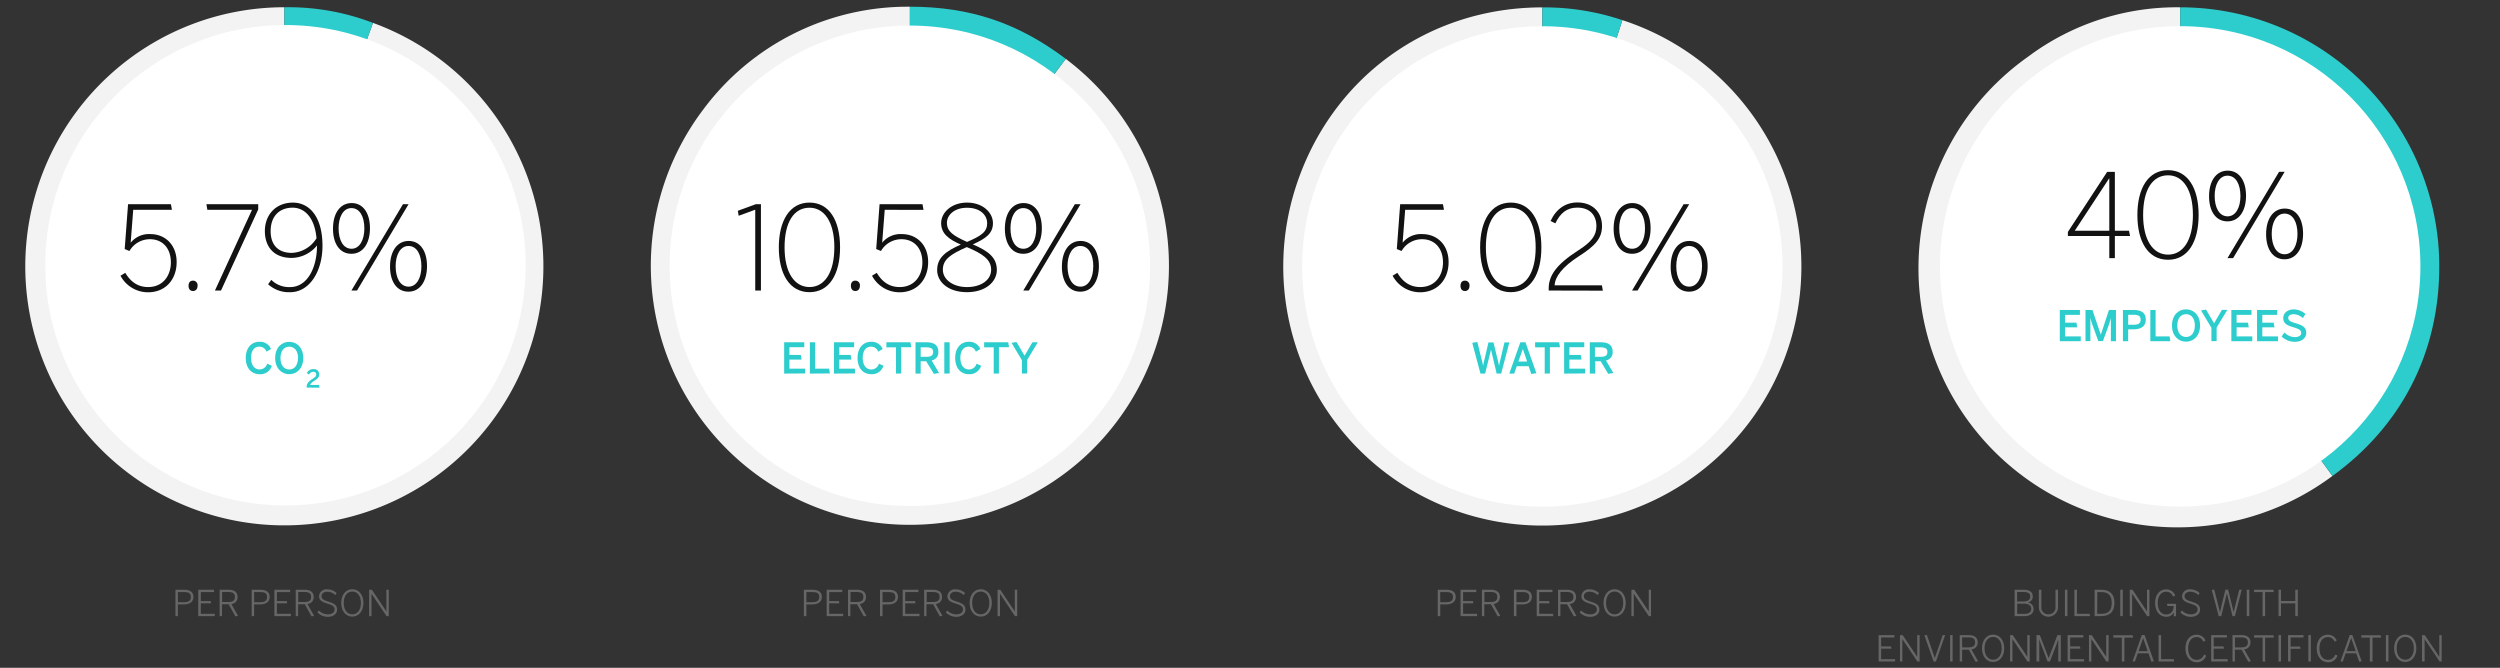 <svg id="Capa_1" data-name="Capa 1" xmlns="http://www.w3.org/2000/svg" viewBox="0 0 745 199"><rect x="0" y="0" width="745" height="199" fill="#333333" stroke="none"/><defs><style>.cls-1{fill:#f3f3f3;}.cls-2{fill:#2ecdcd;}.cls-3{fill:#fff;}.cls-4{fill:#666;}.cls-5{fill:#121212;}</style></defs><title>sociedad-medioambiente-eng</title><path class="cls-1" d="M649.7,79.38l45.37,62.45a77.2,77.2,0,1,1-90.75-124.9A74,74,0,0,1,649.7,2.18Z"/><path class="cls-2" d="M649.7,79.38V2.18a77.2,77.2,0,0,1,77.2,77.2c0,25.58-11.13,47.42-31.82,62.45Z"/><path class="cls-1" d="M459.62,79.39,483.47,6A77.2,77.2,0,1,1,386.2,55.54C396.72,23.14,425.55,2.2,459.62,2.2Z"/><path class="cls-2" d="M459.62,79.39V2.2A73.39,73.39,0,0,1,483.47,6Z"/><path class="cls-1" d="M84.75,79.36l26.4-72.54a77.2,77.2,0,1,1-26.4-4.66Z"/><path class="cls-2" d="M84.75,79.36V2.16a70.69,70.69,0,0,1,26.4,4.66Z"/><circle class="cls-3" cx="85.07" cy="79.04" r="71.58"/><path class="cls-1" d="M271.14,79.2,317.6,17.54A77.2,77.2,0,1,1,209.49,32.74,75.94,75.94,0,0,1,271.14,2Z"/><path class="cls-2" d="M271.14,79.2V2C289,2,303.3,6.77,317.6,17.54Z"/><circle class="cls-3" cx="271.14" cy="79.2" r="71.58"/><circle class="cls-3" cx="459.62" cy="79.4" r="71.58"/><circle class="cls-3" cx="649.7" cy="79.38" r="71.58"/><path class="cls-2" d="M73.24,106.66c0-3.05,1.75-4.8,4-4.8A3.5,3.5,0,0,1,80.76,104l-1.33.79a2.23,2.23,0,0,0-2.16-1.49c-1.58,0-2.46,1.31-2.46,3.34s.93,3.45,2.55,3.45a2.33,2.33,0,0,0,2.27-1.73L81,109a3.55,3.55,0,0,1-3.63,2.52C75,111.51,73.24,109.8,73.24,106.66Z"/><path class="cls-2" d="M82,106.69c0-3.13,1.95-4.82,4.19-4.82s4.18,1.7,4.18,4.82-1.95,4.82-4.18,4.82S82,109.81,82,106.69Zm6.82,0c0-2.11-1.05-3.38-2.62-3.38s-2.62,1.27-2.62,3.38,1.05,3.42,2.62,3.42S88.8,108.79,88.8,106.69Z"/><path class="cls-2" d="M91.37,115.51v-.12c0-.79.27-1.54,1.7-2.45.83-.53,1.16-.8,1.16-1.36s-.31-.78-.88-.78a1.46,1.46,0,0,0-1.27.86l-.63-.53A2.12,2.12,0,0,1,93.39,110a1.53,1.53,0,0,1,1.74,1.54c0,.66-.24,1.16-1.28,1.82-.85.54-1.38,1-1.4,1.35h2.65l.12.81Z"/><path class="cls-4" d="M52.29,183.6v-7.86H54.9c1.7,0,2.75.69,2.75,2.15s-1.17,2.23-2.82,2.23H53v3.48Zm.75-4.15h1.84c1.29,0,2-.41,2-1.54s-.71-1.48-2-1.48H53Z"/><path class="cls-4" d="M59.08,183.6v-7.86h4.69v.7H59.84v2.67h2.94l.12.68H59.84v3.12H64v.69Z"/><path class="cls-4" d="M65.45,183.6v-7.86h2.63c1.74,0,2.72.74,2.72,2.15a2,2,0,0,1-1.87,2.1l2,3.55-.78.13-2-3.59h-2v3.53Zm.74-4.2H68c1.29,0,2-.38,2-1.51s-.72-1.47-2-1.47H66.19Z"/><path class="cls-4" d="M75,183.6v-7.86h2.61c1.7,0,2.75.69,2.75,2.15s-1.17,2.23-2.83,2.23H75.73v3.48Zm.75-4.15h1.84c1.29,0,2-.41,2-1.54s-.71-1.48-2-1.48H75.73Z"/><path class="cls-4" d="M81.77,183.6v-7.86h4.69v.7H82.52v2.67h2.94l.12.68H82.52v3.12h4.16v.69Z"/><path class="cls-4" d="M88.13,183.6v-7.86h2.63c1.74,0,2.72.74,2.72,2.15a2,2,0,0,1-1.87,2.1l2,3.55-.77.13-2-3.59h-2v3.53Zm.74-4.2h1.84c1.3,0,2-.38,2-1.51s-.72-1.47-2-1.47H88.87Z"/><path class="cls-4" d="M94.58,182.49l.43-.56a3.78,3.78,0,0,0,2.69,1.14c1.21,0,2-.54,2-1.41s-.4-1.24-2.07-1.76-2.55-1-2.55-2.28a2.2,2.2,0,0,1,2.44-2,4,4,0,0,1,2.79,1.12l-.38.59a3.49,3.49,0,0,0-2.41-1c-1.06,0-1.7.58-1.7,1.29,0,.88.53,1.19,2.18,1.71s2.44,1.06,2.44,2.35-1.15,2.13-2.72,2.13A4.28,4.28,0,0,1,94.58,182.49Z"/><path class="cls-4" d="M101.68,179.67c0-2.46,1.41-4.08,3.31-4.08s3.31,1.61,3.31,4.08-1.42,4.08-3.31,4.08S101.68,182.13,101.68,179.67Zm5.87,0c0-2.12-1.07-3.39-2.56-3.39s-2.56,1.26-2.56,3.39,1.07,3.4,2.56,3.4S107.55,181.79,107.55,179.67Z"/><path class="cls-4" d="M110,183.6v-7.86h.81l4.33,6.48h0v-6.48h.71v7.86h-.67l-4.47-6.68h0v6.68Z"/><path class="cls-4" d="M239.55,183.6v-7.86h2.61c1.7,0,2.75.69,2.75,2.15s-1.17,2.23-2.83,2.23h-1.78v3.48Zm.75-4.15h1.84c1.29,0,2-.41,2-1.54s-.71-1.48-2-1.48h-1.83Z"/><path class="cls-4" d="M246.35,183.6v-7.86H251v.7H247.1v2.67H250l.12.68H247.1v3.12h4.16v.69Z"/><path class="cls-4" d="M252.71,183.6v-7.86h2.63c1.74,0,2.72.74,2.72,2.15a2,2,0,0,1-1.87,2.1l2,3.55-.78.13-2-3.59h-2v3.53Zm.74-4.2h1.84c1.29,0,2-.38,2-1.51s-.72-1.47-2-1.47h-1.83Z"/><path class="cls-4" d="M262.24,183.6v-7.86h2.61c1.7,0,2.75.69,2.75,2.15s-1.17,2.23-2.83,2.23H263v3.48Zm.75-4.15h1.84c1.29,0,2-.41,2-1.54s-.71-1.48-2-1.48H263Z"/><path class="cls-4" d="M269,183.6v-7.86h4.69v.7h-3.94v2.67h2.94l.12.68h-3.06v3.12H274v.69Z"/><path class="cls-4" d="M275.4,183.6v-7.86H278c1.74,0,2.72.74,2.72,2.15a2,2,0,0,1-1.87,2.1l2,3.55-.77.13-2-3.59h-2v3.53Zm.74-4.2H278c1.3,0,2-.38,2-1.51s-.72-1.47-2-1.47h-1.83Z"/><path class="cls-4" d="M281.84,182.49l.43-.56a3.78,3.78,0,0,0,2.69,1.14c1.21,0,2-.54,2-1.41s-.4-1.24-2.07-1.76-2.55-1-2.55-2.28a2.2,2.2,0,0,1,2.44-2,4,4,0,0,1,2.79,1.12l-.38.59a3.49,3.49,0,0,0-2.41-1c-1.06,0-1.7.58-1.7,1.29,0,.88.53,1.19,2.18,1.71s2.44,1.06,2.44,2.35-1.15,2.13-2.72,2.13A4.28,4.28,0,0,1,281.84,182.49Z"/><path class="cls-4" d="M288.95,179.67c0-2.46,1.41-4.08,3.31-4.08s3.31,1.61,3.31,4.08-1.42,4.08-3.31,4.08S288.95,182.13,288.95,179.67Zm5.87,0c0-2.12-1.07-3.39-2.56-3.39s-2.56,1.26-2.56,3.39,1.07,3.4,2.56,3.4S294.82,181.79,294.82,179.67Z"/><path class="cls-4" d="M297.27,183.6v-7.86h.81l4.33,6.48h0v-6.48h.71v7.86h-.67L298,176.92h0v6.68Z"/><path class="cls-4" d="M428.45,183.6v-7.86h2.61c1.7,0,2.75.69,2.75,2.15s-1.17,2.23-2.83,2.23h-1.78v3.48Zm.75-4.15H431c1.29,0,2-.41,2-1.54s-.71-1.48-2-1.48h-1.83Z"/><path class="cls-4" d="M435.25,183.6v-7.86h4.69v.7H436v2.67h2.94l.12.68H436v3.12h4.16v.69Z"/><path class="cls-4" d="M441.61,183.6v-7.86h2.63c1.74,0,2.72.74,2.72,2.15a2,2,0,0,1-1.87,2.1l2,3.55-.77.13-2-3.59h-2v3.53Zm.74-4.2h1.84c1.3,0,2-.38,2-1.51s-.72-1.47-2-1.47h-1.83Z"/><path class="cls-4" d="M451.14,183.6v-7.86h2.61c1.7,0,2.75.69,2.75,2.15s-1.17,2.23-2.83,2.23h-1.78v3.48Zm.75-4.15h1.84c1.29,0,2-.41,2-1.54s-.71-1.48-2-1.48h-1.83Z"/><path class="cls-4" d="M457.94,183.6v-7.86h4.69v.7h-3.94v2.67h2.94l.12.68h-3.06v3.12h4.16v.69Z"/><path class="cls-4" d="M464.3,183.6v-7.86h2.63c1.74,0,2.72.74,2.72,2.15a2,2,0,0,1-1.87,2.1l2,3.55-.78.13-2-3.59h-2v3.53Zm.74-4.2h1.84c1.29,0,2-.38,2-1.51s-.72-1.47-2-1.47H465Z"/><path class="cls-4" d="M470.74,182.49l.44-.56a3.77,3.77,0,0,0,2.69,1.14c1.21,0,2-.54,2-1.41s-.4-1.24-2.07-1.76-2.55-1-2.55-2.28a2.2,2.2,0,0,1,2.44-2,4,4,0,0,1,2.79,1.12l-.38.59a3.49,3.49,0,0,0-2.41-1c-1.06,0-1.7.58-1.7,1.29,0,.88.53,1.19,2.18,1.71s2.44,1.06,2.44,2.35-1.15,2.13-2.72,2.13A4.28,4.28,0,0,1,470.74,182.49Z"/><path class="cls-4" d="M477.85,179.67c0-2.46,1.41-4.08,3.31-4.08s3.31,1.61,3.31,4.08-1.42,4.08-3.31,4.08S477.85,182.13,477.85,179.67Zm5.87,0c0-2.12-1.07-3.39-2.56-3.39s-2.56,1.26-2.56,3.39,1.07,3.4,2.56,3.4S483.72,181.79,483.72,179.67Z"/><path class="cls-4" d="M486.17,183.6v-7.86H487l4.33,6.48h0v-6.48H492v7.86h-.67l-4.47-6.68h0v6.68Z"/><path class="cls-4" d="M600.36,183.6v-7.86h2.73c1.77,0,2.67.73,2.67,2a1.79,1.79,0,0,1-1.49,1.82v0a1.9,1.9,0,0,1,1.74,1.91c0,1.24-.87,2.13-2.69,2.13Zm.74-4.37H603c1.25,0,2-.46,2-1.42s-.6-1.39-2-1.39H601.1Zm0,3.7h2.21c1.35,0,2-.55,2-1.5s-.84-1.54-2.19-1.54h-2Z"/><path class="cls-4" d="M607.58,180.94v-5.2h.75v5.1a2,2,0,0,0,2.11,2.22,2,2,0,0,0,2.1-2.2v-5.12h.75v5.18a2.86,2.86,0,0,1-5.72,0Z"/><path class="cls-4" d="M615.35,183.6v-7.86h.75v7.86Z"/><path class="cls-4" d="M618.18,183.6v-7.86h.75v7.17h3.78l.12.69Z"/><path class="cls-4" d="M624.2,183.6v-7.86h2c2.55,0,3.91,1.33,3.91,3.92s-1.39,3.94-3.91,3.94Zm.75-.69h1.35c2,0,3-1,3-3.24s-1.09-3.23-3.06-3.23H625Z"/><path class="cls-4" d="M631.84,183.6v-7.86h.75v7.86Z"/><path class="cls-4" d="M634.67,183.6v-7.86h.81l4.33,6.48h0v-6.48h.71v7.86h-.67l-4.47-6.68h0v6.68Z"/><path class="cls-4" d="M642.23,179.64c0-2.46,1.38-4,3.28-4a2.76,2.76,0,0,1,2.7,1.84l-.67.32a2,2,0,0,0-2-1.47c-1.37,0-2.53,1.14-2.53,3.32s1,3.46,2.54,3.46c1.32,0,2.19-.95,2.18-2.52h-1.85l-.12-.65h2.7v3.7h-.68v-1.14h0a2.39,2.39,0,0,1-2.27,1.29C643.41,183.75,642.23,182,642.23,179.64Z"/><path class="cls-4" d="M649.75,182.49l.44-.56a3.77,3.77,0,0,0,2.69,1.14c1.21,0,2-.54,2-1.41s-.4-1.24-2.07-1.76-2.55-1-2.55-2.28a2.2,2.2,0,0,1,2.44-2,4,4,0,0,1,2.79,1.12l-.38.59a3.49,3.49,0,0,0-2.41-1c-1.06,0-1.7.58-1.7,1.29,0,.88.53,1.19,2.18,1.71s2.44,1.06,2.44,2.35-1.15,2.13-2.72,2.13A4.28,4.28,0,0,1,649.75,182.49Z"/><path class="cls-4" d="M661.18,183.6l-2.08-7.79.73-.13,1.24,4.83c.19.72.36,1.43.48,2h0c.11-.53.28-1.25.46-2l1.17-4.78h.8l1.19,4.82c.17.71.34,1.34.45,1.92h0c.14-.63.29-1.19.46-1.88l1.23-4.86h.72L666,183.6h-.71l-1.67-6.82h0l-1.69,6.82Z"/><path class="cls-4" d="M669.54,183.6v-7.86h.75v7.86Z"/><path class="cls-4" d="M674.25,183.6v-7.16h-2.54v-.7h5.77l.12.7H675v7.16Z"/><path class="cls-4" d="M679,183.6v-7.86h.75v3.37H684v-3.37h.75v7.86H684v-3.8h-4.26v3.8Z"/><path class="cls-4" d="M559.83,197.12v-7.86h4.69v.7h-3.94v2.67h2.94l.12.68h-3.06v3.12h4.16v.69Z"/><path class="cls-4" d="M566.19,197.12v-7.86H567l4.33,6.48h0v-6.48h.71v7.86h-.67l-4.47-6.68h0v6.68Z"/><path class="cls-4" d="M576.21,197.15l-2.74-7.83.73-.13,2.37,6.92h0l2.36-6.86h.73l-2.76,7.89Z"/><path class="cls-4" d="M581.13,197.12v-7.86h.75v7.86Z"/><path class="cls-4" d="M584,197.12v-7.86h2.63c1.74,0,2.72.74,2.72,2.15a2,2,0,0,1-1.87,2.1l2,3.55-.77.13-2-3.59h-2v3.53Zm.74-4.2h1.84c1.3,0,2-.38,2-1.51s-.72-1.47-2-1.47H584.7Z"/><path class="cls-4" d="M590.64,193.19c0-2.46,1.41-4.08,3.31-4.08s3.31,1.61,3.31,4.08-1.42,4.08-3.31,4.08S590.64,195.65,590.64,193.19Zm5.87,0c0-2.12-1.07-3.39-2.56-3.39s-2.56,1.26-2.56,3.39,1.07,3.4,2.56,3.4S596.51,195.31,596.51,193.19Z"/><path class="cls-4" d="M599,197.12v-7.86h.81l4.33,6.48h0v-6.48h.71v7.86h-.67l-4.47-6.68h0v6.68Z"/><path class="cls-4" d="M606.87,197.12v-7.86h1l2.63,6.88h0l2.62-6.88h1v7.86h-.75v-6.59h0c-.11.36-.3.88-.49,1.38l-2,5.21h-.69l-2-5.21c-.19-.5-.32-.83-.49-1.39h0v6.61Z"/><path class="cls-4" d="M616.15,197.12v-7.86h4.69v.7h-3.94v2.67h2.94l.12.68h-3.06v3.12h4.16v.69Z"/><path class="cls-4" d="M622.51,197.12v-7.86h.81l4.33,6.48h0v-6.48h.71v7.86h-.67l-4.47-6.68h0v6.68Z"/><path class="cls-4" d="M632.31,197.12V190h-2.54v-.7h5.77l.12.7h-2.59v7.16Z"/><path class="cls-4" d="M635.49,197.12l2.78-7.89h.81l2.77,7.83-.74.13-.86-2.49h-3.19l-.84,2.42Zm1.8-3.09H640l-1.35-3.91h0Z"/><path class="cls-4" d="M643.25,197.12v-7.86H644v7.17h3.78l.12.69Z"/><path class="cls-4" d="M651.27,193.16c0-2.37,1.31-4,3.25-4a2.73,2.73,0,0,1,2.7,1.73l-.65.34a2,2,0,0,0-2-1.38c-1.53,0-2.5,1.34-2.5,3.33,0,2.17,1,3.45,2.53,3.45a2.22,2.22,0,0,0,2.19-1.57l.65.3a2.87,2.87,0,0,1-2.85,2C652.57,197.27,651.27,195.64,651.27,193.16Z"/><path class="cls-4" d="M658.93,197.12v-7.86h4.69v.7h-3.94v2.67h2.94l.12.68h-3.06v3.12h4.16v.69Z"/><path class="cls-4" d="M665.29,197.12v-7.86h2.63c1.74,0,2.72.74,2.72,2.15a2,2,0,0,1-1.87,2.1l2,3.55-.78.13-2-3.59h-2v3.53Zm.74-4.2h1.84c1.29,0,2-.38,2-1.51s-.72-1.47-2-1.47H666Z"/><path class="cls-4" d="M674.26,197.12V190h-2.54v-.7h5.77l.12.7H675v7.16Z"/><path class="cls-4" d="M679,197.12v-7.86h.75v7.86Z"/><path class="cls-4" d="M681.84,197.12v-7.86h4.6v.7H682.6v2.71h2.84l.11.68H682.6v3.77Z"/><path class="cls-4" d="M687.89,197.12v-7.86h.75v7.86Z"/><path class="cls-4" d="M690.39,193.16c0-2.37,1.31-4,3.25-4a2.73,2.73,0,0,1,2.7,1.73l-.65.34a2,2,0,0,0-2-1.38c-1.53,0-2.5,1.34-2.5,3.33,0,2.17,1,3.45,2.53,3.45a2.23,2.23,0,0,0,2.19-1.57l.65.3a2.87,2.87,0,0,1-2.85,2C691.69,197.27,690.39,195.64,690.39,193.16Z"/><path class="cls-4" d="M697.45,197.12l2.78-7.89H701l2.77,7.83-.74.13-.86-2.49H699l-.84,2.42Zm1.81-3.09H702l-1.35-3.91h0Z"/><path class="cls-4" d="M706.21,197.12V190h-2.54v-.7h5.77l.12.7H707v7.16Z"/><path class="cls-4" d="M711,197.12v-7.86h.75v7.86Z"/><path class="cls-4" d="M713.45,193.19c0-2.46,1.41-4.08,3.31-4.08s3.31,1.61,3.31,4.08-1.42,4.08-3.31,4.08S713.45,195.65,713.45,193.19Zm5.87,0c0-2.12-1.07-3.39-2.56-3.39s-2.56,1.26-2.56,3.39,1.07,3.4,2.56,3.4S719.32,195.31,719.32,193.19Z"/><path class="cls-4" d="M721.77,197.12v-7.86h.81l4.33,6.48h0v-6.48h.71v7.86H727l-4.47-6.68h0v6.68Z"/><path class="cls-5" d="M35.91,82.17l1.42-.87c1.5,2.5,3.58,4.24,6.81,4.24,4.66,0,6.78-3.68,6.78-7.33,0-4.45-2.68-6.92-6.19-6.92a7,7,0,0,0-6.15,3.51l-1.42-.59,1-13.35H50.93l.31,1.67H39.7l-.76,9.8a7,7,0,0,1,5.84-2.57c4.45,0,7.86,3.2,7.86,8.34s-3.27,9-8.52,9A9.28,9.28,0,0,1,35.91,82.17Z"/><path class="cls-5" d="M56.19,85.16c0-1,.52-1.53,1.32-1.53a1.35,1.35,0,0,1,1.36,1.53c0,1-.56,1.56-1.36,1.56S56.19,86.17,56.19,85.16Z"/><path class="cls-5" d="M64.05,86.58,75.1,62.53H61.79l-.28-1.67H76.95v1.56L65.86,86.58Z"/><path class="cls-5" d="M79.9,84.71l.94-1.32a7.5,7.5,0,0,0,5.63,2.16c5,0,8-5.56,8-12.41a9.86,9.86,0,0,1-7.54,3.72c-5.6,0-8-3.62-8-8,0-4.76,3.16-8.48,8.38-8.48,4.73,0,8.79,4,8.79,12.9,0,7.47-3.79,13.8-9.66,13.8A9.21,9.21,0,0,1,79.9,84.71ZM94.32,71c-.59-6.33-3.65-9.11-7.13-9.11-3.86,0-6.54,2.47-6.54,7,0,3.75,1.91,6.47,6.33,6.47A9.08,9.08,0,0,0,94.32,71Z"/><path class="cls-5" d="M99.23,68.16c0-4.69,2.19-7.65,5.56-7.65s5.46,2.92,5.46,7.51c0,4.38-2,7.61-5.53,7.61S99.23,72.54,99.23,68.16Zm9.35-.07c0-3.58-1.39-6.08-3.86-6.08s-3.82,2.71-3.82,6c0,3.58,1.39,6.12,3.86,6.12S108.58,71.39,108.58,68.09Zm-3.86,18.49,15.36-25.72h1.67L106.39,86.58Zm11.51-7.13c0-4.69,2.19-7.65,5.56-7.65s5.46,2.92,5.46,7.51c0,4.38-2,7.61-5.53,7.61S116.23,83.84,116.23,79.46Zm9.35-.07c0-3.58-1.39-6.08-3.86-6.08s-3.82,2.71-3.82,6c0,3.58,1.39,6.12,3.86,6.12S125.58,82.69,125.58,79.39Z"/><path class="cls-2" d="M233.68,111.33V102h6v1.46h-4.43v2.31h3.39l.23,1.39h-3.62v2.71h4.68v1.42Z"/><path class="cls-2" d="M241.34,111.33V102h1.57v7.87h4.16l.24,1.42Z"/><path class="cls-2" d="M248.53,111.33V102h6v1.46H250.1v2.31h3.39l.23,1.39H250.1v2.71h4.68v1.42Z"/><path class="cls-2" d="M255.55,106.66c0-3.05,1.75-4.8,4-4.8a3.5,3.5,0,0,1,3.49,2.15l-1.33.79a2.23,2.23,0,0,0-2.16-1.49c-1.58,0-2.46,1.31-2.46,3.34s.93,3.45,2.55,3.45a2.33,2.33,0,0,0,2.27-1.73l1.36.62a3.55,3.55,0,0,1-3.63,2.52C257.27,111.51,255.55,109.8,255.55,106.66Z"/><path class="cls-2" d="M267,111.33V103.5h-2.86V102h7.18l.23,1.46h-3v7.84Z"/><path class="cls-2" d="M272.82,111.33V102h3.33c2.2,0,3.48.88,3.48,2.85a2.42,2.42,0,0,1-2,2.57l2.21,3.74-1.53.25L276,107.66h-1.64v3.67Zm1.54-5h1.71c1.33,0,2-.38,2-1.43s-.69-1.39-2-1.39h-1.71Z"/><path class="cls-2" d="M281.4,111.33V102H283v9.29Z"/><path class="cls-2" d="M284.65,106.66c0-3.05,1.75-4.8,4-4.8a3.5,3.5,0,0,1,3.49,2.15l-1.33.79a2.23,2.23,0,0,0-2.16-1.49c-1.58,0-2.46,1.31-2.46,3.34s.93,3.45,2.55,3.45a2.33,2.33,0,0,0,2.27-1.73l1.36.62a3.55,3.55,0,0,1-3.63,2.52C286.37,111.51,284.65,109.8,284.65,106.66Z"/><path class="cls-2" d="M296.13,111.33V103.5h-2.86V102h7.18l.23,1.46h-3v7.84Z"/><path class="cls-2" d="M304.53,111.33v-4l-3.1-5.16,1.49-.25,2.4,4.08,2.34-4h1.61l-3.18,5.29v4Z"/><path class="cls-5" d="M225.06,86.58V62.49l-4.94,1.81-.24-1.49,5.32-1.95h1.56V86.58Z"/><path class="cls-5" d="M232.09,73.72c0-8,3.27-13.35,9.14-13.35s9.11,5.32,9.11,13.35-3.23,13.35-9.11,13.35S232.09,81.75,232.09,73.72Zm16.55,0c0-7.58-3-11.82-7.4-11.82-4.62,0-7.44,4.24-7.44,11.82s3,11.82,7.44,11.82S248.63,81.3,248.63,73.72Z"/><path class="cls-5" d="M253.57,85.16c0-1,.52-1.53,1.32-1.53a1.35,1.35,0,0,1,1.36,1.53c0,1-.56,1.56-1.36,1.56S253.57,86.17,253.57,85.16Z"/><path class="cls-5" d="M259.86,82.17l1.42-.87c1.5,2.5,3.58,4.24,6.81,4.24,4.66,0,6.78-3.68,6.78-7.33,0-4.45-2.68-6.92-6.19-6.92a7,7,0,0,0-6.15,3.51l-1.42-.59,1-13.35h12.79l.31,1.67H263.65l-.76,9.8a7,7,0,0,1,5.84-2.57c4.45,0,7.86,3.2,7.86,8.34s-3.27,9-8.52,9A9.28,9.28,0,0,1,259.86,82.17Z"/><path class="cls-5" d="M279.27,80.47c0-3.68,2.57-5.63,7.06-7.58-3.65-1.6-5.87-3.3-5.87-6.4s3-6.12,7.72-6.12,7.72,3,7.72,6.12-2.16,4.62-6,6.33c4.62,2,7.16,3.89,7.16,7.65,0,3.44-3.27,6.6-8.9,6.6S279.27,84,279.27,80.47Zm16.09-.1c0-3.09-2.64-4.8-7.26-6.74-5,2.19-7.13,3.79-7.13,6.74s3.06,5.18,7.2,5.18S295.36,83.49,295.36,80.36Zm-1.18-13.87c0-2.22-1.88-4.59-6-4.59-3.93,0-6,2.29-6,4.48,0,2.57,1.81,3.82,6,5.7C292.44,70.28,294.18,69.1,294.18,66.49Z"/><path class="cls-5" d="M299.45,68.16c0-4.69,2.19-7.65,5.56-7.65s5.46,2.92,5.46,7.51c0,4.38-2,7.61-5.53,7.61S299.45,72.54,299.45,68.16Zm9.35-.07c0-3.58-1.39-6.08-3.86-6.08s-3.82,2.71-3.82,6c0,3.58,1.39,6.12,3.86,6.12S308.8,71.39,308.8,68.09Zm-3.86,18.49L320.3,60.86H322L306.61,86.58Zm11.51-7.13c0-4.69,2.19-7.65,5.56-7.65s5.46,2.92,5.46,7.51c0,4.38-2,7.61-5.53,7.61S316.44,83.84,316.44,79.46Zm9.35-.07c0-3.58-1.39-6.08-3.86-6.08s-3.82,2.71-3.82,6c0,3.58,1.39,6.12,3.86,6.12S325.79,82.69,325.79,79.39Z"/><path class="cls-2" d="M441.18,111.33l-2.45-9.17,1.52-.25,1.21,4.94c.2.75.38,1.43.5,2.16h0c.11-.7.29-1.41.48-2.15l1.12-4.82h1.5l1.17,4.86c.19.78.35,1.34.48,2.11h0c.14-.79.28-1.29.46-2.07l1.16-4.9h1.46l-2.44,9.29H446l-1.68-7.13h0l-1.75,7.13Z"/><path class="cls-2" d="M449.77,111.33l3.29-9.33h1.53l3.25,9.21-1.52.25-.79-2.34H452l-.78,2.21Zm2.7-3.59h2.61L453.81,104h0Z"/><path class="cls-2" d="M460.32,111.33V103.5h-2.86V102h7.18l.23,1.46h-3v7.84Z"/><path class="cls-2" d="M466.11,111.33V102h6v1.46h-4.43v2.31h3.39l.23,1.39h-3.62v2.71h4.68v1.42Z"/><path class="cls-2" d="M473.76,111.33V102h3.33c2.2,0,3.48.88,3.48,2.85a2.42,2.42,0,0,1-2,2.57l2.21,3.74-1.53.25L477,107.66h-1.64v3.67Zm1.54-5H477c1.33,0,2-.38,2-1.43s-.69-1.39-2-1.39h-1.71Z"/><path class="cls-5" d="M415,82.17l1.42-.87c1.5,2.5,3.58,4.24,6.81,4.24,4.66,0,6.78-3.68,6.78-7.33,0-4.45-2.68-6.92-6.19-6.92a7,7,0,0,0-6.15,3.51l-1.42-.59,1-13.35H430l.31,1.67H418.74l-.76,9.8a7,7,0,0,1,5.84-2.57c4.45,0,7.86,3.2,7.86,8.34s-3.27,9-8.52,9A9.28,9.28,0,0,1,415,82.17Z"/><path class="cls-5" d="M435.23,85.16c0-1,.52-1.53,1.32-1.53a1.35,1.35,0,0,1,1.36,1.53c0,1-.56,1.56-1.36,1.56S435.23,86.17,435.23,85.16Z"/><path class="cls-5" d="M441.08,73.72c0-8,3.27-13.35,9.14-13.35s9.11,5.32,9.11,13.35-3.23,13.35-9.11,13.35S441.08,81.75,441.08,73.72Zm16.55,0c0-7.58-3-11.82-7.4-11.82-4.62,0-7.44,4.24-7.44,11.82s3,11.82,7.44,11.82S457.63,81.3,457.63,73.72Z"/><path class="cls-5" d="M461.51,86.58V86c0-3.72,2.05-7.06,8.83-11.4,3.82-2.43,5.39-4.38,5.39-7.2,0-3.27-1.95-5.53-5.7-5.53-3,0-5,1.5-6.54,4.69l-1.42-.7c1.67-3.62,4.48-5.53,8-5.53,4.52,0,7.33,2.92,7.33,7,0,3.65-1.91,5.84-6.85,9s-7.19,6.19-7.26,8.69h14.08l.28,1.6Z"/><path class="cls-5" d="M480.86,68.16c0-4.69,2.19-7.65,5.56-7.65s5.46,2.92,5.46,7.51c0,4.38-2,7.61-5.53,7.61S480.86,72.54,480.86,68.16Zm9.35-.07c0-3.58-1.39-6.08-3.86-6.08s-3.82,2.71-3.82,6c0,3.58,1.39,6.12,3.86,6.12S490.21,71.39,490.21,68.09Zm-3.86,18.49,15.36-25.72h1.67L488,86.58Zm11.51-7.13c0-4.69,2.19-7.65,5.56-7.65s5.46,2.92,5.46,7.51c0,4.38-2,7.61-5.53,7.61S497.85,83.84,497.85,79.46Zm9.35-.07c0-3.58-1.39-6.08-3.86-6.08s-3.82,2.71-3.82,6c0,3.58,1.39,6.12,3.86,6.12S507.2,82.69,507.2,79.39Z"/><path class="cls-2" d="M613.82,101.67V92.38h6v1.46h-4.43v2.31h3.39l.23,1.39h-3.62v2.71h4.68v1.42Z"/><path class="cls-2" d="M621.48,101.67V92.38h2.06l2.5,7.37h0l2.42-7.37h2.1v9.29h-1.52V94.73h0c-.14.65-.34,1.24-.54,1.9l-1.82,5h-1.39l-1.81-5a17.87,17.87,0,0,1-.55-2h0v7Z"/><path class="cls-2" d="M632.63,101.67V92.38h3.25c2,0,3.57.65,3.57,2.85s-1.71,2.91-3.62,2.91h-1.64v3.53Zm1.56-4.9h1.72c1.38,0,2-.46,2-1.51s-.62-1.46-2-1.46h-1.71Z"/><path class="cls-2" d="M640.8,101.67V92.38h1.57v7.87h4.16l.24,1.42Z"/><path class="cls-2" d="M647.25,97c0-3.13,1.95-4.82,4.19-4.82s4.18,1.7,4.18,4.82-1.95,4.82-4.18,4.82S647.25,100.15,647.25,97Zm6.82,0c0-2.11-1.05-3.38-2.62-3.38s-2.62,1.27-2.62,3.38,1.05,3.42,2.62,3.42S654.07,99.14,654.07,97Z"/><path class="cls-2" d="M659,101.67v-4l-3.1-5.16,1.49-.25,2.4,4.08,2.34-4h1.61l-3.18,5.29v4Z"/><path class="cls-2" d="M664.94,101.67V92.38h6v1.46h-4.43v2.31h3.39l.23,1.39h-3.62v2.71h4.68v1.42Z"/><path class="cls-2" d="M672.6,101.67V92.38h6v1.46h-4.43v2.31h3.39l.23,1.39h-3.62v2.71h4.68v1.42Z"/><path class="cls-2" d="M679.92,100.27l.84-1.19a4.49,4.49,0,0,0,3,1.38c1.17,0,2-.4,2-1.21s-.59-1.19-2.12-1.66c-1.79-.53-3.23-1-3.23-2.78,0-1.57,1.31-2.61,3.16-2.61A5.41,5.41,0,0,1,687,93.54l-.74,1.26a4.29,4.29,0,0,0-2.7-1.17c-1.05,0-1.66.46-1.66,1.07,0,.87.67,1.17,2.19,1.62,1.76.51,3.17,1.08,3.17,2.84,0,1.51-1.23,2.7-3.44,2.7A5.6,5.6,0,0,1,679.92,100.27Z"/><path class="cls-5" d="M628.57,76.93v-6.6H616.23V69.11l11.71-17.9h2.29V68.76h4.21l.31,1.56h-4.52v6.6Zm-10.29-8.17h10.29V53.19h-.07Z"/><path class="cls-5" d="M636.94,64.06c0-8,3.27-13.35,9.14-13.35s9.11,5.32,9.11,13.35S652,77.41,646.08,77.41,636.94,72.09,636.94,64.06Zm16.55,0c0-7.58-3-11.82-7.4-11.82-4.62,0-7.44,4.24-7.44,11.82s3,11.82,7.44,11.82S653.49,71.64,653.49,64.06Z"/><path class="cls-5" d="M658.3,58.5c0-4.69,2.19-7.65,5.56-7.65s5.46,2.92,5.46,7.51c0,4.38-2,7.61-5.53,7.61S658.3,62.88,658.3,58.5Zm9.35-.07c0-3.58-1.39-6.08-3.86-6.08s-3.82,2.71-3.82,6c0,3.58,1.39,6.12,3.86,6.12S667.65,61.74,667.65,58.43Zm-3.86,18.49L679.16,51.2h1.67L665.46,76.93ZM675.3,69.8c0-4.69,2.19-7.65,5.56-7.65s5.46,2.92,5.46,7.51c0,4.38-2,7.61-5.53,7.61S675.3,74.18,675.3,69.8Zm9.35-.07c0-3.58-1.39-6.08-3.86-6.08s-3.82,2.71-3.82,6c0,3.58,1.39,6.12,3.86,6.12S684.65,73,684.65,69.73Z"/></svg>
